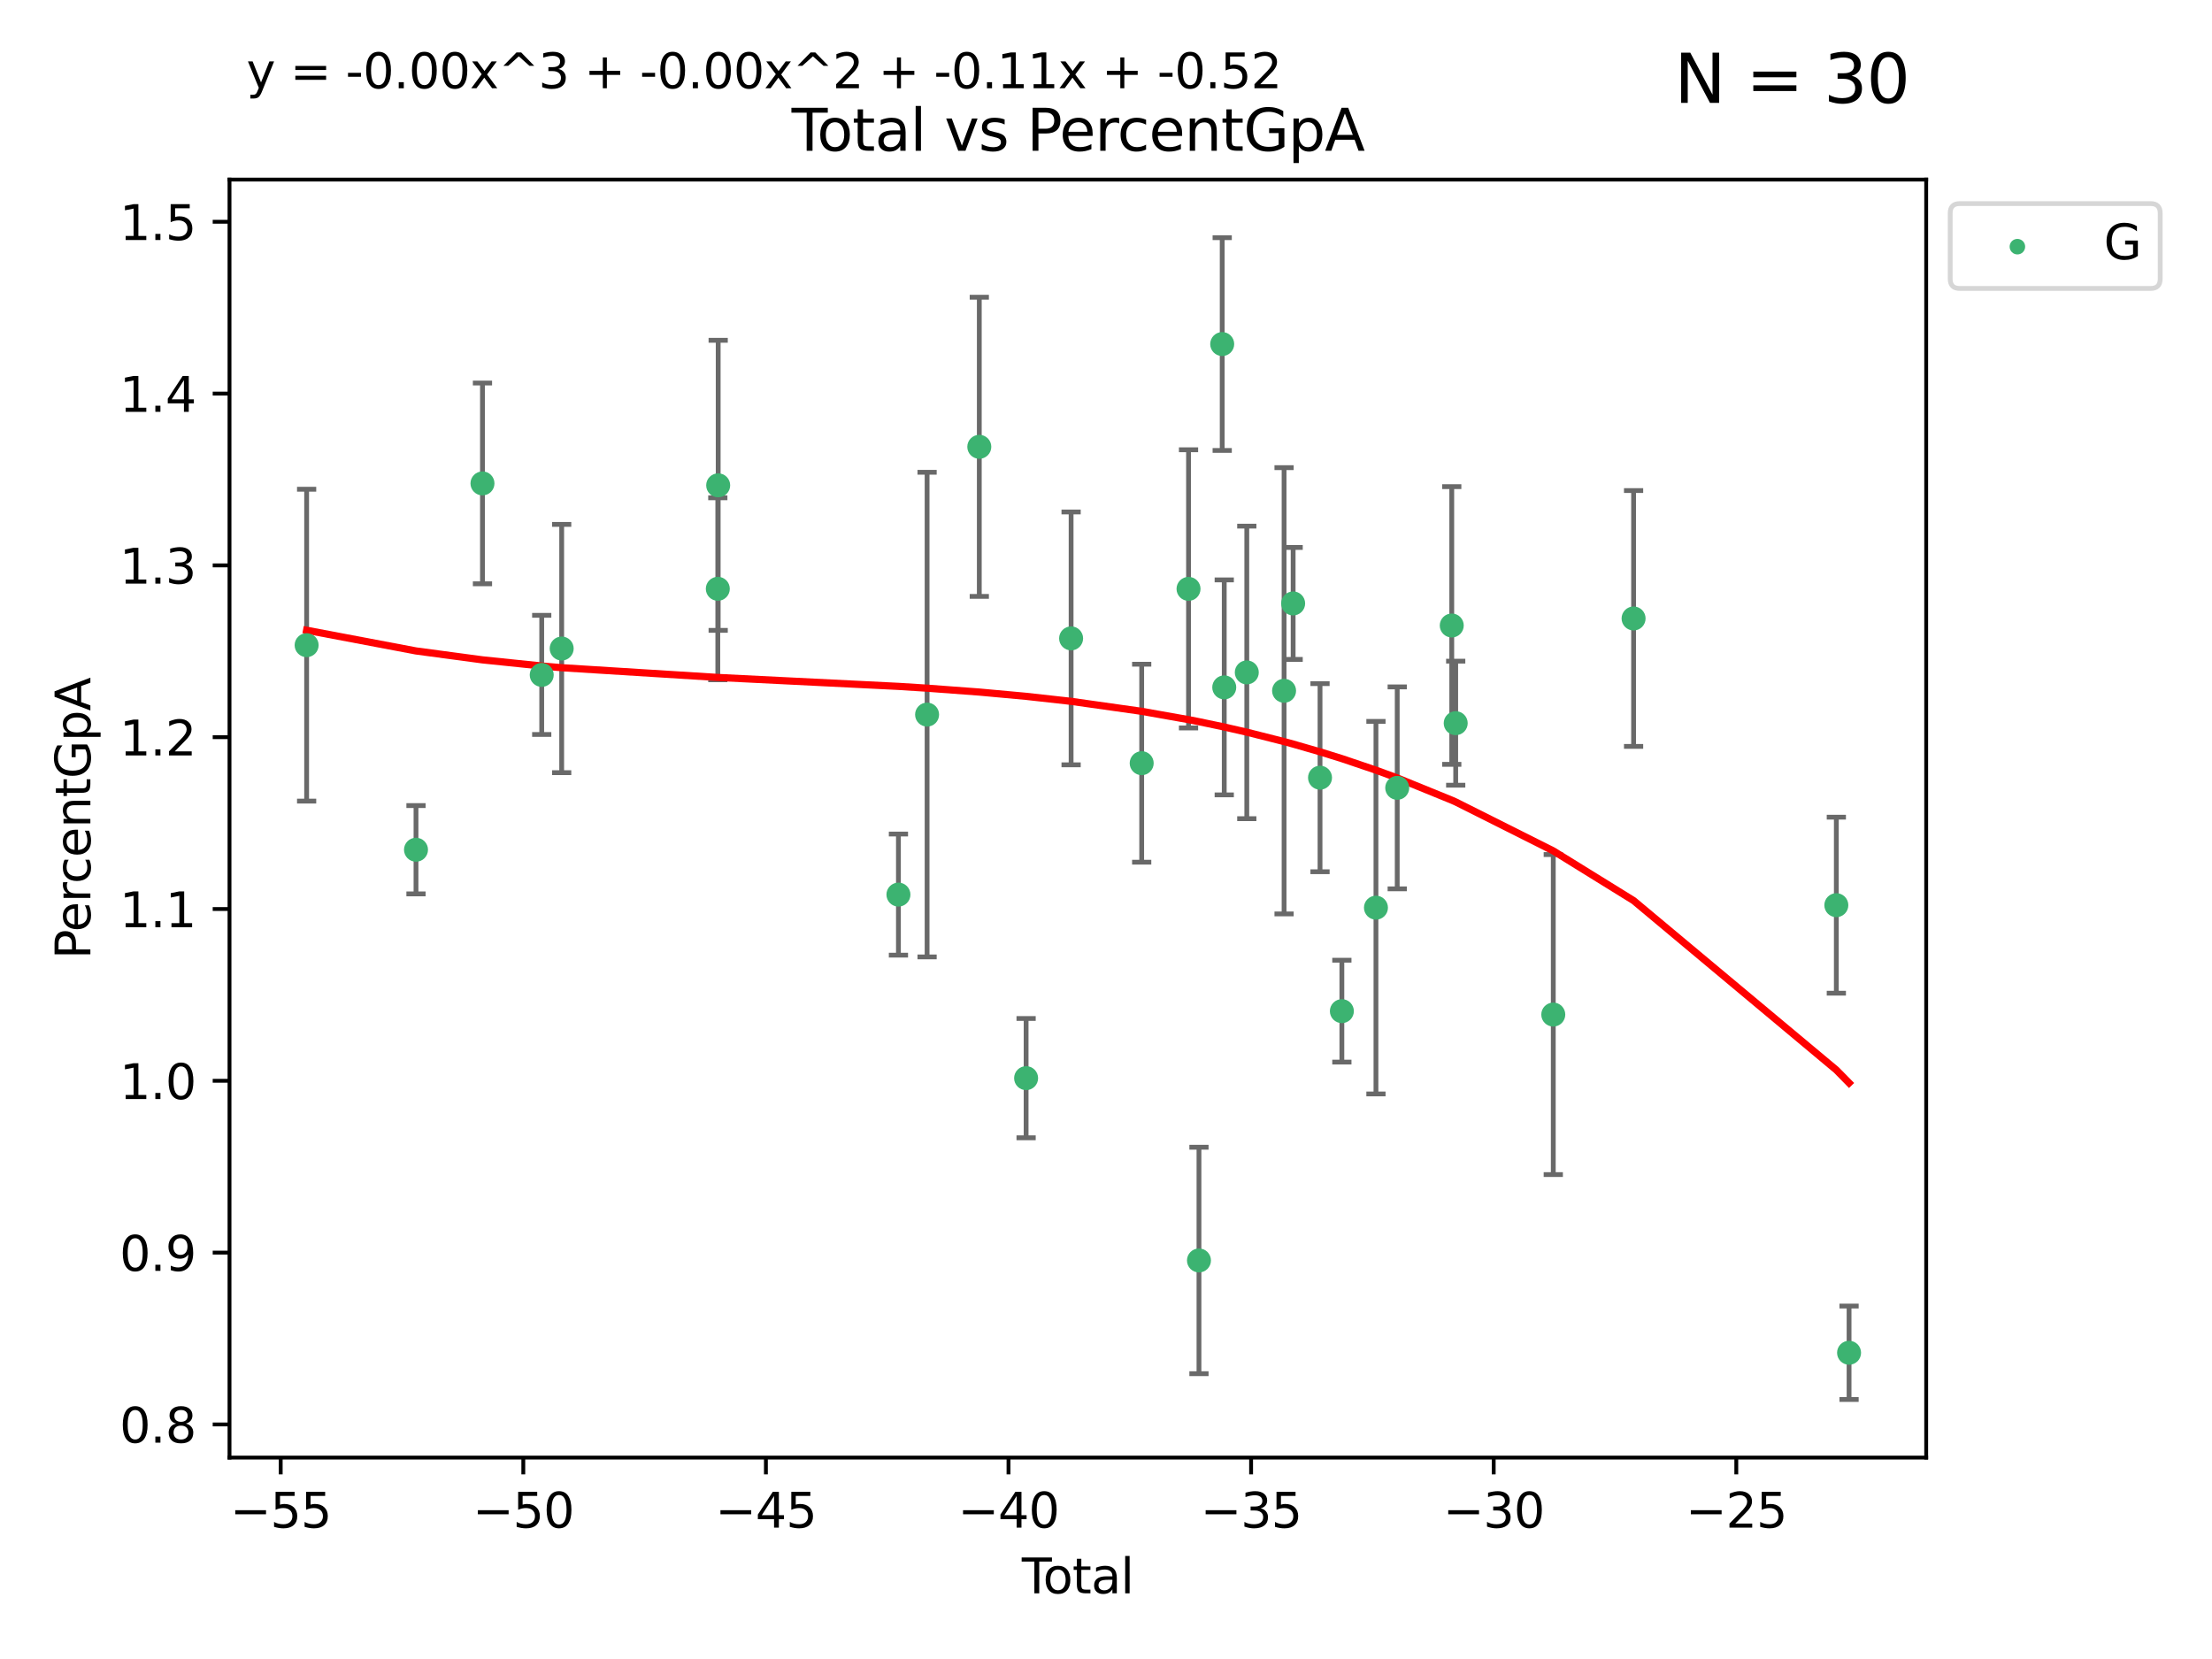 <?xml version="1.0" encoding="utf-8" standalone="no"?>
<!DOCTYPE svg PUBLIC "-//W3C//DTD SVG 1.1//EN"
  "http://www.w3.org/Graphics/SVG/1.1/DTD/svg11.dtd">
<svg xmlns:xlink="http://www.w3.org/1999/xlink" width="460.8pt" height="345.6pt" viewBox="0 0 460.8 345.6" xmlns="http://www.w3.org/2000/svg" version="1.1">
 <defs>
  <style type="text/css">*{stroke-linejoin: round; stroke-linecap: butt}</style>
 </defs>
 <g id="figure_1">
  <g id="patch_1">
   <path d="M 0 345.6 
L 460.8 345.6 
L 460.8 0 
L 0 0 
z
" style="fill: #ffffff"/>
  </g>
  <g id="axes_1">
   <g id="patch_2">
    <path d="M 47.81 303.64 
L 401.26 303.64 
L 401.26 37.411 
L 47.81 37.411 
z
" style="fill: #ffffff"/>
   </g>
   <g id="PathCollection_1">
    <defs>
     <path id="mc20510ddf5" d="M 0 1.118 
C 0.297 1.118 0.581 1 0.791 0.791 
C 1 0.581 1.118 0.297 1.118 0 
C 1.118 -0.297 1 -0.581 0.791 -0.791 
C 0.581 -1 0.297 -1.118 0 -1.118 
C -0.297 -1.118 -0.581 -1 -0.791 -0.791 
C -1 -0.581 -1.118 -0.297 -1.118 0 
C -1.118 0.297 -1 0.581 -0.791 0.791 
C -0.581 1 -0.297 1.118 0 1.118 
z
" style="stroke: #3cb371"/>
    </defs>
    <g clip-path="url(#p1f67f29603)">
     <use xlink:href="#mc20510ddf5" x="63.876" y="134.401" style="fill: #3cb371; stroke: #3cb371"/>
     <use xlink:href="#mc20510ddf5" x="86.66" y="177.015" style="fill: #3cb371; stroke: #3cb371"/>
     <use xlink:href="#mc20510ddf5" x="100.507" y="100.703" style="fill: #3cb371; stroke: #3cb371"/>
     <use xlink:href="#mc20510ddf5" x="112.851" y="140.595" style="fill: #3cb371; stroke: #3cb371"/>
     <use xlink:href="#mc20510ddf5" x="117.009" y="135.101" style="fill: #3cb371; stroke: #3cb371"/>
     <use xlink:href="#mc20510ddf5" x="149.533" y="122.657" style="fill: #3cb371; stroke: #3cb371"/>
     <use xlink:href="#mc20510ddf5" x="149.611" y="101.102" style="fill: #3cb371; stroke: #3cb371"/>
     <use xlink:href="#mc20510ddf5" x="187.16" y="186.361" style="fill: #3cb371; stroke: #3cb371"/>
     <use xlink:href="#mc20510ddf5" x="193.13" y="148.864" style="fill: #3cb371; stroke: #3cb371"/>
     <use xlink:href="#mc20510ddf5" x="204.006" y="93.079" style="fill: #3cb371; stroke: #3cb371"/>
     <use xlink:href="#mc20510ddf5" x="213.757" y="224.598" style="fill: #3cb371; stroke: #3cb371"/>
     <use xlink:href="#mc20510ddf5" x="223.131" y="132.988" style="fill: #3cb371; stroke: #3cb371"/>
     <use xlink:href="#mc20510ddf5" x="237.835" y="158.987" style="fill: #3cb371; stroke: #3cb371"/>
     <use xlink:href="#mc20510ddf5" x="247.593" y="122.672" style="fill: #3cb371; stroke: #3cb371"/>
     <use xlink:href="#mc20510ddf5" x="249.767" y="262.576" style="fill: #3cb371; stroke: #3cb371"/>
     <use xlink:href="#mc20510ddf5" x="254.607" y="71.673" style="fill: #3cb371; stroke: #3cb371"/>
     <use xlink:href="#mc20510ddf5" x="255.033" y="143.195" style="fill: #3cb371; stroke: #3cb371"/>
     <use xlink:href="#mc20510ddf5" x="259.73" y="140.076" style="fill: #3cb371; stroke: #3cb371"/>
     <use xlink:href="#mc20510ddf5" x="267.496" y="143.901" style="fill: #3cb371; stroke: #3cb371"/>
     <use xlink:href="#mc20510ddf5" x="269.385" y="125.706" style="fill: #3cb371; stroke: #3cb371"/>
     <use xlink:href="#mc20510ddf5" x="274.985" y="162.006" style="fill: #3cb371; stroke: #3cb371"/>
     <use xlink:href="#mc20510ddf5" x="279.536" y="210.64" style="fill: #3cb371; stroke: #3cb371"/>
     <use xlink:href="#mc20510ddf5" x="286.636" y="189.084" style="fill: #3cb371; stroke: #3cb371"/>
     <use xlink:href="#mc20510ddf5" x="291.067" y="164.125" style="fill: #3cb371; stroke: #3cb371"/>
     <use xlink:href="#mc20510ddf5" x="302.427" y="130.301" style="fill: #3cb371; stroke: #3cb371"/>
     <use xlink:href="#mc20510ddf5" x="303.25" y="150.654" style="fill: #3cb371; stroke: #3cb371"/>
     <use xlink:href="#mc20510ddf5" x="323.576" y="211.352" style="fill: #3cb371; stroke: #3cb371"/>
     <use xlink:href="#mc20510ddf5" x="340.306" y="128.839" style="fill: #3cb371; stroke: #3cb371"/>
     <use xlink:href="#mc20510ddf5" x="382.542" y="188.566" style="fill: #3cb371; stroke: #3cb371"/>
     <use xlink:href="#mc20510ddf5" x="385.194" y="281.805" style="fill: #3cb371; stroke: #3cb371"/>
    </g>
   </g>
   <g id="matplotlib.axis_1">
    <g id="xtick_1">
     <g id="line2d_1">
      <defs>
       <path id="ma6ac125a7c" d="M 0 0 
L 0 3.5 
" style="stroke: #000000; stroke-width: 0.8"/>
      </defs>
      <g>
       <use xlink:href="#ma6ac125a7c" x="58.475" y="303.64" style="stroke: #000000; stroke-width: 0.8"/>
      </g>
     </g>
     <g id="text_1">
      <!-- −55 -->
      <g transform="translate(47.923 318.238)scale(0.1 -0.1)">
       <defs>
        <path id="DejaVuSans-2212" d="M 678 2272 
L 4684 2272 
L 4684 1741 
L 678 1741 
L 678 2272 
z
" transform="scale(0.016)"/>
        <path id="DejaVuSans-35" d="M 691 4666 
L 3169 4666 
L 3169 4134 
L 1269 4134 
L 1269 2991 
Q 1406 3038 1543 3061 
Q 1681 3084 1819 3084 
Q 2600 3084 3056 2656 
Q 3513 2228 3513 1497 
Q 3513 744 3044 326 
Q 2575 -91 1722 -91 
Q 1428 -91 1123 -41 
Q 819 9 494 109 
L 494 744 
Q 775 591 1075 516 
Q 1375 441 1709 441 
Q 2250 441 2565 725 
Q 2881 1009 2881 1497 
Q 2881 1984 2565 2268 
Q 2250 2553 1709 2553 
Q 1456 2553 1204 2497 
Q 953 2441 691 2322 
L 691 4666 
z
" transform="scale(0.016)"/>
       </defs>
       <use xlink:href="#DejaVuSans-2212"/>
       <use xlink:href="#DejaVuSans-35" x="83.789"/>
       <use xlink:href="#DejaVuSans-35" x="147.412"/>
      </g>
     </g>
    </g>
    <g id="xtick_2">
     <g id="line2d_2">
      <g>
       <use xlink:href="#ma6ac125a7c" x="109.013" y="303.64" style="stroke: #000000; stroke-width: 0.8"/>
      </g>
     </g>
     <g id="text_2">
      <!-- −50 -->
      <g transform="translate(98.461 318.238)scale(0.1 -0.1)">
       <defs>
        <path id="DejaVuSans-30" d="M 2034 4250 
Q 1547 4250 1301 3770 
Q 1056 3291 1056 2328 
Q 1056 1369 1301 889 
Q 1547 409 2034 409 
Q 2525 409 2770 889 
Q 3016 1369 3016 2328 
Q 3016 3291 2770 3770 
Q 2525 4250 2034 4250 
z
M 2034 4750 
Q 2819 4750 3233 4129 
Q 3647 3509 3647 2328 
Q 3647 1150 3233 529 
Q 2819 -91 2034 -91 
Q 1250 -91 836 529 
Q 422 1150 422 2328 
Q 422 3509 836 4129 
Q 1250 4750 2034 4750 
z
" transform="scale(0.016)"/>
       </defs>
       <use xlink:href="#DejaVuSans-2212"/>
       <use xlink:href="#DejaVuSans-35" x="83.789"/>
       <use xlink:href="#DejaVuSans-30" x="147.412"/>
      </g>
     </g>
    </g>
    <g id="xtick_3">
     <g id="line2d_3">
      <g>
       <use xlink:href="#ma6ac125a7c" x="159.551" y="303.64" style="stroke: #000000; stroke-width: 0.8"/>
      </g>
     </g>
     <g id="text_3">
      <!-- −45 -->
      <g transform="translate(148.998 318.238)scale(0.1 -0.1)">
       <defs>
        <path id="DejaVuSans-34" d="M 2419 4116 
L 825 1625 
L 2419 1625 
L 2419 4116 
z
M 2253 4666 
L 3047 4666 
L 3047 1625 
L 3713 1625 
L 3713 1100 
L 3047 1100 
L 3047 0 
L 2419 0 
L 2419 1100 
L 313 1100 
L 313 1709 
L 2253 4666 
z
" transform="scale(0.016)"/>
       </defs>
       <use xlink:href="#DejaVuSans-2212"/>
       <use xlink:href="#DejaVuSans-34" x="83.789"/>
       <use xlink:href="#DejaVuSans-35" x="147.412"/>
      </g>
     </g>
    </g>
    <g id="xtick_4">
     <g id="line2d_4">
      <g>
       <use xlink:href="#ma6ac125a7c" x="210.088" y="303.64" style="stroke: #000000; stroke-width: 0.8"/>
      </g>
     </g>
     <g id="text_4">
      <!-- −40 -->
      <g transform="translate(199.536 318.238)scale(0.1 -0.1)">
       <use xlink:href="#DejaVuSans-2212"/>
       <use xlink:href="#DejaVuSans-34" x="83.789"/>
       <use xlink:href="#DejaVuSans-30" x="147.412"/>
      </g>
     </g>
    </g>
    <g id="xtick_5">
     <g id="line2d_5">
      <g>
       <use xlink:href="#ma6ac125a7c" x="260.626" y="303.64" style="stroke: #000000; stroke-width: 0.8"/>
      </g>
     </g>
     <g id="text_5">
      <!-- −35 -->
      <g transform="translate(250.074 318.238)scale(0.1 -0.1)">
       <defs>
        <path id="DejaVuSans-33" d="M 2597 2516 
Q 3050 2419 3304 2112 
Q 3559 1806 3559 1356 
Q 3559 666 3084 287 
Q 2609 -91 1734 -91 
Q 1441 -91 1130 -33 
Q 819 25 488 141 
L 488 750 
Q 750 597 1062 519 
Q 1375 441 1716 441 
Q 2309 441 2620 675 
Q 2931 909 2931 1356 
Q 2931 1769 2642 2001 
Q 2353 2234 1838 2234 
L 1294 2234 
L 1294 2753 
L 1863 2753 
Q 2328 2753 2575 2939 
Q 2822 3125 2822 3475 
Q 2822 3834 2567 4026 
Q 2313 4219 1838 4219 
Q 1578 4219 1281 4162 
Q 984 4106 628 3988 
L 628 4550 
Q 988 4650 1302 4700 
Q 1616 4750 1894 4750 
Q 2613 4750 3031 4423 
Q 3450 4097 3450 3541 
Q 3450 3153 3228 2886 
Q 3006 2619 2597 2516 
z
" transform="scale(0.016)"/>
       </defs>
       <use xlink:href="#DejaVuSans-2212"/>
       <use xlink:href="#DejaVuSans-33" x="83.789"/>
       <use xlink:href="#DejaVuSans-35" x="147.412"/>
      </g>
     </g>
    </g>
    <g id="xtick_6">
     <g id="line2d_6">
      <g>
       <use xlink:href="#ma6ac125a7c" x="311.164" y="303.64" style="stroke: #000000; stroke-width: 0.8"/>
      </g>
     </g>
     <g id="text_6">
      <!-- −30 -->
      <g transform="translate(300.611 318.238)scale(0.1 -0.1)">
       <use xlink:href="#DejaVuSans-2212"/>
       <use xlink:href="#DejaVuSans-33" x="83.789"/>
       <use xlink:href="#DejaVuSans-30" x="147.412"/>
      </g>
     </g>
    </g>
    <g id="xtick_7">
     <g id="line2d_7">
      <g>
       <use xlink:href="#ma6ac125a7c" x="361.701" y="303.64" style="stroke: #000000; stroke-width: 0.8"/>
      </g>
     </g>
     <g id="text_7">
      <!-- −25 -->
      <g transform="translate(351.149 318.238)scale(0.1 -0.1)">
       <defs>
        <path id="DejaVuSans-32" d="M 1228 531 
L 3431 531 
L 3431 0 
L 469 0 
L 469 531 
Q 828 903 1448 1529 
Q 2069 2156 2228 2338 
Q 2531 2678 2651 2914 
Q 2772 3150 2772 3378 
Q 2772 3750 2511 3984 
Q 2250 4219 1831 4219 
Q 1534 4219 1204 4116 
Q 875 4013 500 3803 
L 500 4441 
Q 881 4594 1212 4672 
Q 1544 4750 1819 4750 
Q 2544 4750 2975 4387 
Q 3406 4025 3406 3419 
Q 3406 3131 3298 2873 
Q 3191 2616 2906 2266 
Q 2828 2175 2409 1742 
Q 1991 1309 1228 531 
z
" transform="scale(0.016)"/>
       </defs>
       <use xlink:href="#DejaVuSans-2212"/>
       <use xlink:href="#DejaVuSans-32" x="83.789"/>
       <use xlink:href="#DejaVuSans-35" x="147.412"/>
      </g>
     </g>
    </g>
    <g id="text_8">
     <!-- Total -->
     <g transform="translate(212.858 331.917)scale(0.1 -0.1)">
      <defs>
       <path id="DejaVuSans-54" d="M -19 4666 
L 3928 4666 
L 3928 4134 
L 2272 4134 
L 2272 0 
L 1638 0 
L 1638 4134 
L -19 4134 
L -19 4666 
z
" transform="scale(0.016)"/>
       <path id="DejaVuSans-6f" d="M 1959 3097 
Q 1497 3097 1228 2736 
Q 959 2375 959 1747 
Q 959 1119 1226 758 
Q 1494 397 1959 397 
Q 2419 397 2687 759 
Q 2956 1122 2956 1747 
Q 2956 2369 2687 2733 
Q 2419 3097 1959 3097 
z
M 1959 3584 
Q 2709 3584 3137 3096 
Q 3566 2609 3566 1747 
Q 3566 888 3137 398 
Q 2709 -91 1959 -91 
Q 1206 -91 779 398 
Q 353 888 353 1747 
Q 353 2609 779 3096 
Q 1206 3584 1959 3584 
z
" transform="scale(0.016)"/>
       <path id="DejaVuSans-74" d="M 1172 4494 
L 1172 3500 
L 2356 3500 
L 2356 3053 
L 1172 3053 
L 1172 1153 
Q 1172 725 1289 603 
Q 1406 481 1766 481 
L 2356 481 
L 2356 0 
L 1766 0 
Q 1100 0 847 248 
Q 594 497 594 1153 
L 594 3053 
L 172 3053 
L 172 3500 
L 594 3500 
L 594 4494 
L 1172 4494 
z
" transform="scale(0.016)"/>
       <path id="DejaVuSans-61" d="M 2194 1759 
Q 1497 1759 1228 1600 
Q 959 1441 959 1056 
Q 959 750 1161 570 
Q 1363 391 1709 391 
Q 2188 391 2477 730 
Q 2766 1069 2766 1631 
L 2766 1759 
L 2194 1759 
z
M 3341 1997 
L 3341 0 
L 2766 0 
L 2766 531 
Q 2569 213 2275 61 
Q 1981 -91 1556 -91 
Q 1019 -91 701 211 
Q 384 513 384 1019 
Q 384 1609 779 1909 
Q 1175 2209 1959 2209 
L 2766 2209 
L 2766 2266 
Q 2766 2663 2505 2880 
Q 2244 3097 1772 3097 
Q 1472 3097 1187 3025 
Q 903 2953 641 2809 
L 641 3341 
Q 956 3463 1253 3523 
Q 1550 3584 1831 3584 
Q 2591 3584 2966 3190 
Q 3341 2797 3341 1997 
z
" transform="scale(0.016)"/>
       <path id="DejaVuSans-6c" d="M 603 4863 
L 1178 4863 
L 1178 0 
L 603 0 
L 603 4863 
z
" transform="scale(0.016)"/>
      </defs>
      <use xlink:href="#DejaVuSans-54"/>
      <use xlink:href="#DejaVuSans-6f" x="44.084"/>
      <use xlink:href="#DejaVuSans-74" x="105.266"/>
      <use xlink:href="#DejaVuSans-61" x="144.475"/>
      <use xlink:href="#DejaVuSans-6c" x="205.754"/>
     </g>
    </g>
   </g>
   <g id="matplotlib.axis_2">
    <g id="ytick_1">
     <g id="line2d_8">
      <defs>
       <path id="m615bfd2a82" d="M 0 0 
L -3.5 0 
" style="stroke: #000000; stroke-width: 0.8"/>
      </defs>
      <g>
       <use xlink:href="#m615bfd2a82" x="47.81" y="296.733" style="stroke: #000000; stroke-width: 0.8"/>
      </g>
     </g>
     <g id="text_9">
      <!-- 0.8 -->
      <g transform="translate(24.907 300.532)scale(0.1 -0.1)">
       <defs>
        <path id="DejaVuSans-2e" d="M 684 794 
L 1344 794 
L 1344 0 
L 684 0 
L 684 794 
z
" transform="scale(0.016)"/>
        <path id="DejaVuSans-38" d="M 2034 2216 
Q 1584 2216 1326 1975 
Q 1069 1734 1069 1313 
Q 1069 891 1326 650 
Q 1584 409 2034 409 
Q 2484 409 2743 651 
Q 3003 894 3003 1313 
Q 3003 1734 2745 1975 
Q 2488 2216 2034 2216 
z
M 1403 2484 
Q 997 2584 770 2862 
Q 544 3141 544 3541 
Q 544 4100 942 4425 
Q 1341 4750 2034 4750 
Q 2731 4750 3128 4425 
Q 3525 4100 3525 3541 
Q 3525 3141 3298 2862 
Q 3072 2584 2669 2484 
Q 3125 2378 3379 2068 
Q 3634 1759 3634 1313 
Q 3634 634 3220 271 
Q 2806 -91 2034 -91 
Q 1263 -91 848 271 
Q 434 634 434 1313 
Q 434 1759 690 2068 
Q 947 2378 1403 2484 
z
M 1172 3481 
Q 1172 3119 1398 2916 
Q 1625 2713 2034 2713 
Q 2441 2713 2670 2916 
Q 2900 3119 2900 3481 
Q 2900 3844 2670 4047 
Q 2441 4250 2034 4250 
Q 1625 4250 1398 4047 
Q 1172 3844 1172 3481 
z
" transform="scale(0.016)"/>
       </defs>
       <use xlink:href="#DejaVuSans-30"/>
       <use xlink:href="#DejaVuSans-2e" x="63.623"/>
       <use xlink:href="#DejaVuSans-38" x="95.41"/>
      </g>
     </g>
    </g>
    <g id="ytick_2">
     <g id="line2d_9">
      <g>
       <use xlink:href="#m615bfd2a82" x="47.81" y="260.943" style="stroke: #000000; stroke-width: 0.8"/>
      </g>
     </g>
     <g id="text_10">
      <!-- 0.9 -->
      <g transform="translate(24.907 264.742)scale(0.1 -0.1)">
       <defs>
        <path id="DejaVuSans-39" d="M 703 97 
L 703 672 
Q 941 559 1184 500 
Q 1428 441 1663 441 
Q 2288 441 2617 861 
Q 2947 1281 2994 2138 
Q 2813 1869 2534 1725 
Q 2256 1581 1919 1581 
Q 1219 1581 811 2004 
Q 403 2428 403 3163 
Q 403 3881 828 4315 
Q 1253 4750 1959 4750 
Q 2769 4750 3195 4129 
Q 3622 3509 3622 2328 
Q 3622 1225 3098 567 
Q 2575 -91 1691 -91 
Q 1453 -91 1209 -44 
Q 966 3 703 97 
z
M 1959 2075 
Q 2384 2075 2632 2365 
Q 2881 2656 2881 3163 
Q 2881 3666 2632 3958 
Q 2384 4250 1959 4250 
Q 1534 4250 1286 3958 
Q 1038 3666 1038 3163 
Q 1038 2656 1286 2365 
Q 1534 2075 1959 2075 
z
" transform="scale(0.016)"/>
       </defs>
       <use xlink:href="#DejaVuSans-30"/>
       <use xlink:href="#DejaVuSans-2e" x="63.623"/>
       <use xlink:href="#DejaVuSans-39" x="95.41"/>
      </g>
     </g>
    </g>
    <g id="ytick_3">
     <g id="line2d_10">
      <g>
       <use xlink:href="#m615bfd2a82" x="47.81" y="225.152" style="stroke: #000000; stroke-width: 0.8"/>
      </g>
     </g>
     <g id="text_11">
      <!-- 1.0 -->
      <g transform="translate(24.907 228.951)scale(0.1 -0.1)">
       <defs>
        <path id="DejaVuSans-31" d="M 794 531 
L 1825 531 
L 1825 4091 
L 703 3866 
L 703 4441 
L 1819 4666 
L 2450 4666 
L 2450 531 
L 3481 531 
L 3481 0 
L 794 0 
L 794 531 
z
" transform="scale(0.016)"/>
       </defs>
       <use xlink:href="#DejaVuSans-31"/>
       <use xlink:href="#DejaVuSans-2e" x="63.623"/>
       <use xlink:href="#DejaVuSans-30" x="95.41"/>
      </g>
     </g>
    </g>
    <g id="ytick_4">
     <g id="line2d_11">
      <g>
       <use xlink:href="#m615bfd2a82" x="47.81" y="189.361" style="stroke: #000000; stroke-width: 0.8"/>
      </g>
     </g>
     <g id="text_12">
      <!-- 1.1 -->
      <g transform="translate(24.907 193.16)scale(0.1 -0.1)">
       <use xlink:href="#DejaVuSans-31"/>
       <use xlink:href="#DejaVuSans-2e" x="63.623"/>
       <use xlink:href="#DejaVuSans-31" x="95.41"/>
      </g>
     </g>
    </g>
    <g id="ytick_5">
     <g id="line2d_12">
      <g>
       <use xlink:href="#m615bfd2a82" x="47.81" y="153.571" style="stroke: #000000; stroke-width: 0.8"/>
      </g>
     </g>
     <g id="text_13">
      <!-- 1.2 -->
      <g transform="translate(24.907 157.37)scale(0.1 -0.1)">
       <use xlink:href="#DejaVuSans-31"/>
       <use xlink:href="#DejaVuSans-2e" x="63.623"/>
       <use xlink:href="#DejaVuSans-32" x="95.41"/>
      </g>
     </g>
    </g>
    <g id="ytick_6">
     <g id="line2d_13">
      <g>
       <use xlink:href="#m615bfd2a82" x="47.81" y="117.78" style="stroke: #000000; stroke-width: 0.8"/>
      </g>
     </g>
     <g id="text_14">
      <!-- 1.3 -->
      <g transform="translate(24.907 121.579)scale(0.1 -0.1)">
       <use xlink:href="#DejaVuSans-31"/>
       <use xlink:href="#DejaVuSans-2e" x="63.623"/>
       <use xlink:href="#DejaVuSans-33" x="95.41"/>
      </g>
     </g>
    </g>
    <g id="ytick_7">
     <g id="line2d_14">
      <g>
       <use xlink:href="#m615bfd2a82" x="47.81" y="81.989" style="stroke: #000000; stroke-width: 0.8"/>
      </g>
     </g>
     <g id="text_15">
      <!-- 1.4 -->
      <g transform="translate(24.907 85.789)scale(0.1 -0.1)">
       <use xlink:href="#DejaVuSans-31"/>
       <use xlink:href="#DejaVuSans-2e" x="63.623"/>
       <use xlink:href="#DejaVuSans-34" x="95.41"/>
      </g>
     </g>
    </g>
    <g id="ytick_8">
     <g id="line2d_15">
      <g>
       <use xlink:href="#m615bfd2a82" x="47.81" y="46.199" style="stroke: #000000; stroke-width: 0.8"/>
      </g>
     </g>
     <g id="text_16">
      <!-- 1.5 -->
      <g transform="translate(24.907 49.998)scale(0.1 -0.1)">
       <use xlink:href="#DejaVuSans-31"/>
       <use xlink:href="#DejaVuSans-2e" x="63.623"/>
       <use xlink:href="#DejaVuSans-35" x="95.41"/>
      </g>
     </g>
    </g>
    <g id="text_17">
     <!-- PercentGpA -->
     <g transform="translate(18.827 199.802)rotate(-90)scale(0.1 -0.1)">
      <defs>
       <path id="DejaVuSans-50" d="M 1259 4147 
L 1259 2394 
L 2053 2394 
Q 2494 2394 2734 2622 
Q 2975 2850 2975 3272 
Q 2975 3691 2734 3919 
Q 2494 4147 2053 4147 
L 1259 4147 
z
M 628 4666 
L 2053 4666 
Q 2838 4666 3239 4311 
Q 3641 3956 3641 3272 
Q 3641 2581 3239 2228 
Q 2838 1875 2053 1875 
L 1259 1875 
L 1259 0 
L 628 0 
L 628 4666 
z
" transform="scale(0.016)"/>
       <path id="DejaVuSans-65" d="M 3597 1894 
L 3597 1613 
L 953 1613 
Q 991 1019 1311 708 
Q 1631 397 2203 397 
Q 2534 397 2845 478 
Q 3156 559 3463 722 
L 3463 178 
Q 3153 47 2828 -22 
Q 2503 -91 2169 -91 
Q 1331 -91 842 396 
Q 353 884 353 1716 
Q 353 2575 817 3079 
Q 1281 3584 2069 3584 
Q 2775 3584 3186 3129 
Q 3597 2675 3597 1894 
z
M 3022 2063 
Q 3016 2534 2758 2815 
Q 2500 3097 2075 3097 
Q 1594 3097 1305 2825 
Q 1016 2553 972 2059 
L 3022 2063 
z
" transform="scale(0.016)"/>
       <path id="DejaVuSans-72" d="M 2631 2963 
Q 2534 3019 2420 3045 
Q 2306 3072 2169 3072 
Q 1681 3072 1420 2755 
Q 1159 2438 1159 1844 
L 1159 0 
L 581 0 
L 581 3500 
L 1159 3500 
L 1159 2956 
Q 1341 3275 1631 3429 
Q 1922 3584 2338 3584 
Q 2397 3584 2469 3576 
Q 2541 3569 2628 3553 
L 2631 2963 
z
" transform="scale(0.016)"/>
       <path id="DejaVuSans-63" d="M 3122 3366 
L 3122 2828 
Q 2878 2963 2633 3030 
Q 2388 3097 2138 3097 
Q 1578 3097 1268 2742 
Q 959 2388 959 1747 
Q 959 1106 1268 751 
Q 1578 397 2138 397 
Q 2388 397 2633 464 
Q 2878 531 3122 666 
L 3122 134 
Q 2881 22 2623 -34 
Q 2366 -91 2075 -91 
Q 1284 -91 818 406 
Q 353 903 353 1747 
Q 353 2603 823 3093 
Q 1294 3584 2113 3584 
Q 2378 3584 2631 3529 
Q 2884 3475 3122 3366 
z
" transform="scale(0.016)"/>
       <path id="DejaVuSans-6e" d="M 3513 2113 
L 3513 0 
L 2938 0 
L 2938 2094 
Q 2938 2591 2744 2837 
Q 2550 3084 2163 3084 
Q 1697 3084 1428 2787 
Q 1159 2491 1159 1978 
L 1159 0 
L 581 0 
L 581 3500 
L 1159 3500 
L 1159 2956 
Q 1366 3272 1645 3428 
Q 1925 3584 2291 3584 
Q 2894 3584 3203 3211 
Q 3513 2838 3513 2113 
z
" transform="scale(0.016)"/>
       <path id="DejaVuSans-47" d="M 3809 666 
L 3809 1919 
L 2778 1919 
L 2778 2438 
L 4434 2438 
L 4434 434 
Q 4069 175 3628 42 
Q 3188 -91 2688 -91 
Q 1594 -91 976 548 
Q 359 1188 359 2328 
Q 359 3472 976 4111 
Q 1594 4750 2688 4750 
Q 3144 4750 3555 4637 
Q 3966 4525 4313 4306 
L 4313 3634 
Q 3963 3931 3569 4081 
Q 3175 4231 2741 4231 
Q 1884 4231 1454 3753 
Q 1025 3275 1025 2328 
Q 1025 1384 1454 906 
Q 1884 428 2741 428 
Q 3075 428 3337 486 
Q 3600 544 3809 666 
z
" transform="scale(0.016)"/>
       <path id="DejaVuSans-70" d="M 1159 525 
L 1159 -1331 
L 581 -1331 
L 581 3500 
L 1159 3500 
L 1159 2969 
Q 1341 3281 1617 3432 
Q 1894 3584 2278 3584 
Q 2916 3584 3314 3078 
Q 3713 2572 3713 1747 
Q 3713 922 3314 415 
Q 2916 -91 2278 -91 
Q 1894 -91 1617 61 
Q 1341 213 1159 525 
z
M 3116 1747 
Q 3116 2381 2855 2742 
Q 2594 3103 2138 3103 
Q 1681 3103 1420 2742 
Q 1159 2381 1159 1747 
Q 1159 1113 1420 752 
Q 1681 391 2138 391 
Q 2594 391 2855 752 
Q 3116 1113 3116 1747 
z
" transform="scale(0.016)"/>
       <path id="DejaVuSans-41" d="M 2188 4044 
L 1331 1722 
L 3047 1722 
L 2188 4044 
z
M 1831 4666 
L 2547 4666 
L 4325 0 
L 3669 0 
L 3244 1197 
L 1141 1197 
L 716 0 
L 50 0 
L 1831 4666 
z
" transform="scale(0.016)"/>
      </defs>
      <use xlink:href="#DejaVuSans-50"/>
      <use xlink:href="#DejaVuSans-65" x="56.678"/>
      <use xlink:href="#DejaVuSans-72" x="118.201"/>
      <use xlink:href="#DejaVuSans-63" x="157.064"/>
      <use xlink:href="#DejaVuSans-65" x="212.045"/>
      <use xlink:href="#DejaVuSans-6e" x="273.568"/>
      <use xlink:href="#DejaVuSans-74" x="336.947"/>
      <use xlink:href="#DejaVuSans-47" x="376.156"/>
      <use xlink:href="#DejaVuSans-70" x="453.646"/>
      <use xlink:href="#DejaVuSans-41" x="517.123"/>
     </g>
    </g>
   </g>
   <g id="LineCollection_1">
    <path d="M 63.876 166.884 
L 63.876 101.917 
" clip-path="url(#p1f67f29603)" style="fill: none; stroke: #696969"/>
    <path d="M 86.66 186.213 
L 86.66 167.817 
" clip-path="url(#p1f67f29603)" style="fill: none; stroke: #696969"/>
    <path d="M 100.507 121.614 
L 100.507 79.792 
" clip-path="url(#p1f67f29603)" style="fill: none; stroke: #696969"/>
    <path d="M 112.851 153.007 
L 112.851 128.182 
" clip-path="url(#p1f67f29603)" style="fill: none; stroke: #696969"/>
    <path d="M 117.009 160.96 
L 117.009 109.241 
" clip-path="url(#p1f67f29603)" style="fill: none; stroke: #696969"/>
    <path d="M 149.533 141.617 
L 149.533 103.697 
" clip-path="url(#p1f67f29603)" style="fill: none; stroke: #696969"/>
    <path d="M 149.611 131.313 
L 149.611 70.891 
" clip-path="url(#p1f67f29603)" style="fill: none; stroke: #696969"/>
    <path d="M 187.16 198.974 
L 187.16 173.747 
" clip-path="url(#p1f67f29603)" style="fill: none; stroke: #696969"/>
    <path d="M 193.13 199.346 
L 193.13 98.381 
" clip-path="url(#p1f67f29603)" style="fill: none; stroke: #696969"/>
    <path d="M 204.006 124.238 
L 204.006 61.921 
" clip-path="url(#p1f67f29603)" style="fill: none; stroke: #696969"/>
    <path d="M 213.757 237.022 
L 213.757 212.174 
" clip-path="url(#p1f67f29603)" style="fill: none; stroke: #696969"/>
    <path d="M 223.131 159.326 
L 223.131 106.65 
" clip-path="url(#p1f67f29603)" style="fill: none; stroke: #696969"/>
    <path d="M 237.835 179.608 
L 237.835 138.366 
" clip-path="url(#p1f67f29603)" style="fill: none; stroke: #696969"/>
    <path d="M 247.593 151.645 
L 247.593 93.698 
" clip-path="url(#p1f67f29603)" style="fill: none; stroke: #696969"/>
    <path d="M 249.767 286.161 
L 249.767 238.991 
" clip-path="url(#p1f67f29603)" style="fill: none; stroke: #696969"/>
    <path d="M 254.607 93.833 
L 254.607 49.513 
" clip-path="url(#p1f67f29603)" style="fill: none; stroke: #696969"/>
    <path d="M 255.033 165.589 
L 255.033 120.802 
" clip-path="url(#p1f67f29603)" style="fill: none; stroke: #696969"/>
    <path d="M 259.73 170.547 
L 259.73 109.604 
" clip-path="url(#p1f67f29603)" style="fill: none; stroke: #696969"/>
    <path d="M 267.496 190.382 
L 267.496 97.421 
" clip-path="url(#p1f67f29603)" style="fill: none; stroke: #696969"/>
    <path d="M 269.385 137.366 
L 269.385 114.046 
" clip-path="url(#p1f67f29603)" style="fill: none; stroke: #696969"/>
    <path d="M 274.985 181.599 
L 274.985 142.413 
" clip-path="url(#p1f67f29603)" style="fill: none; stroke: #696969"/>
    <path d="M 279.536 221.25 
L 279.536 200.031 
" clip-path="url(#p1f67f29603)" style="fill: none; stroke: #696969"/>
    <path d="M 286.636 227.887 
L 286.636 150.28 
" clip-path="url(#p1f67f29603)" style="fill: none; stroke: #696969"/>
    <path d="M 291.067 185.158 
L 291.067 143.092 
" clip-path="url(#p1f67f29603)" style="fill: none; stroke: #696969"/>
    <path d="M 302.427 159.227 
L 302.427 101.375 
" clip-path="url(#p1f67f29603)" style="fill: none; stroke: #696969"/>
    <path d="M 303.25 163.575 
L 303.25 137.732 
" clip-path="url(#p1f67f29603)" style="fill: none; stroke: #696969"/>
    <path d="M 323.576 244.687 
L 323.576 178.017 
" clip-path="url(#p1f67f29603)" style="fill: none; stroke: #696969"/>
    <path d="M 340.306 155.485 
L 340.306 102.193 
" clip-path="url(#p1f67f29603)" style="fill: none; stroke: #696969"/>
    <path d="M 382.542 206.897 
L 382.542 170.235 
" clip-path="url(#p1f67f29603)" style="fill: none; stroke: #696969"/>
    <path d="M 385.194 291.539 
L 385.194 272.071 
" clip-path="url(#p1f67f29603)" style="fill: none; stroke: #696969"/>
   </g>
   <g id="line2d_16">
    <defs>
     <path id="md61f30a871" d="M 2 0 
L -2 -0 
" style="stroke: #696969"/>
    </defs>
    <g clip-path="url(#p1f67f29603)">
     <use xlink:href="#md61f30a871" x="63.876" y="166.884" style="fill: #696969; stroke: #696969"/>
     <use xlink:href="#md61f30a871" x="86.66" y="186.213" style="fill: #696969; stroke: #696969"/>
     <use xlink:href="#md61f30a871" x="100.507" y="121.614" style="fill: #696969; stroke: #696969"/>
     <use xlink:href="#md61f30a871" x="112.851" y="153.007" style="fill: #696969; stroke: #696969"/>
     <use xlink:href="#md61f30a871" x="117.009" y="160.96" style="fill: #696969; stroke: #696969"/>
     <use xlink:href="#md61f30a871" x="149.533" y="141.617" style="fill: #696969; stroke: #696969"/>
     <use xlink:href="#md61f30a871" x="149.611" y="131.313" style="fill: #696969; stroke: #696969"/>
     <use xlink:href="#md61f30a871" x="187.16" y="198.974" style="fill: #696969; stroke: #696969"/>
     <use xlink:href="#md61f30a871" x="193.13" y="199.346" style="fill: #696969; stroke: #696969"/>
     <use xlink:href="#md61f30a871" x="204.006" y="124.238" style="fill: #696969; stroke: #696969"/>
     <use xlink:href="#md61f30a871" x="213.757" y="237.022" style="fill: #696969; stroke: #696969"/>
     <use xlink:href="#md61f30a871" x="223.131" y="159.326" style="fill: #696969; stroke: #696969"/>
     <use xlink:href="#md61f30a871" x="237.835" y="179.608" style="fill: #696969; stroke: #696969"/>
     <use xlink:href="#md61f30a871" x="247.593" y="151.645" style="fill: #696969; stroke: #696969"/>
     <use xlink:href="#md61f30a871" x="249.767" y="286.161" style="fill: #696969; stroke: #696969"/>
     <use xlink:href="#md61f30a871" x="254.607" y="93.833" style="fill: #696969; stroke: #696969"/>
     <use xlink:href="#md61f30a871" x="255.033" y="165.589" style="fill: #696969; stroke: #696969"/>
     <use xlink:href="#md61f30a871" x="259.73" y="170.547" style="fill: #696969; stroke: #696969"/>
     <use xlink:href="#md61f30a871" x="267.496" y="190.382" style="fill: #696969; stroke: #696969"/>
     <use xlink:href="#md61f30a871" x="269.385" y="137.366" style="fill: #696969; stroke: #696969"/>
     <use xlink:href="#md61f30a871" x="274.985" y="181.599" style="fill: #696969; stroke: #696969"/>
     <use xlink:href="#md61f30a871" x="279.536" y="221.25" style="fill: #696969; stroke: #696969"/>
     <use xlink:href="#md61f30a871" x="286.636" y="227.887" style="fill: #696969; stroke: #696969"/>
     <use xlink:href="#md61f30a871" x="291.067" y="185.158" style="fill: #696969; stroke: #696969"/>
     <use xlink:href="#md61f30a871" x="302.427" y="159.227" style="fill: #696969; stroke: #696969"/>
     <use xlink:href="#md61f30a871" x="303.25" y="163.575" style="fill: #696969; stroke: #696969"/>
     <use xlink:href="#md61f30a871" x="323.576" y="244.687" style="fill: #696969; stroke: #696969"/>
     <use xlink:href="#md61f30a871" x="340.306" y="155.485" style="fill: #696969; stroke: #696969"/>
     <use xlink:href="#md61f30a871" x="382.542" y="206.897" style="fill: #696969; stroke: #696969"/>
     <use xlink:href="#md61f30a871" x="385.194" y="291.539" style="fill: #696969; stroke: #696969"/>
    </g>
   </g>
   <g id="line2d_17">
    <g clip-path="url(#p1f67f29603)">
     <use xlink:href="#md61f30a871" x="63.876" y="101.917" style="fill: #696969; stroke: #696969"/>
     <use xlink:href="#md61f30a871" x="86.66" y="167.817" style="fill: #696969; stroke: #696969"/>
     <use xlink:href="#md61f30a871" x="100.507" y="79.792" style="fill: #696969; stroke: #696969"/>
     <use xlink:href="#md61f30a871" x="112.851" y="128.182" style="fill: #696969; stroke: #696969"/>
     <use xlink:href="#md61f30a871" x="117.009" y="109.241" style="fill: #696969; stroke: #696969"/>
     <use xlink:href="#md61f30a871" x="149.533" y="103.697" style="fill: #696969; stroke: #696969"/>
     <use xlink:href="#md61f30a871" x="149.611" y="70.891" style="fill: #696969; stroke: #696969"/>
     <use xlink:href="#md61f30a871" x="187.16" y="173.747" style="fill: #696969; stroke: #696969"/>
     <use xlink:href="#md61f30a871" x="193.13" y="98.381" style="fill: #696969; stroke: #696969"/>
     <use xlink:href="#md61f30a871" x="204.006" y="61.921" style="fill: #696969; stroke: #696969"/>
     <use xlink:href="#md61f30a871" x="213.757" y="212.174" style="fill: #696969; stroke: #696969"/>
     <use xlink:href="#md61f30a871" x="223.131" y="106.65" style="fill: #696969; stroke: #696969"/>
     <use xlink:href="#md61f30a871" x="237.835" y="138.366" style="fill: #696969; stroke: #696969"/>
     <use xlink:href="#md61f30a871" x="247.593" y="93.698" style="fill: #696969; stroke: #696969"/>
     <use xlink:href="#md61f30a871" x="249.767" y="238.991" style="fill: #696969; stroke: #696969"/>
     <use xlink:href="#md61f30a871" x="254.607" y="49.513" style="fill: #696969; stroke: #696969"/>
     <use xlink:href="#md61f30a871" x="255.033" y="120.802" style="fill: #696969; stroke: #696969"/>
     <use xlink:href="#md61f30a871" x="259.73" y="109.604" style="fill: #696969; stroke: #696969"/>
     <use xlink:href="#md61f30a871" x="267.496" y="97.421" style="fill: #696969; stroke: #696969"/>
     <use xlink:href="#md61f30a871" x="269.385" y="114.046" style="fill: #696969; stroke: #696969"/>
     <use xlink:href="#md61f30a871" x="274.985" y="142.413" style="fill: #696969; stroke: #696969"/>
     <use xlink:href="#md61f30a871" x="279.536" y="200.031" style="fill: #696969; stroke: #696969"/>
     <use xlink:href="#md61f30a871" x="286.636" y="150.28" style="fill: #696969; stroke: #696969"/>
     <use xlink:href="#md61f30a871" x="291.067" y="143.092" style="fill: #696969; stroke: #696969"/>
     <use xlink:href="#md61f30a871" x="302.427" y="101.375" style="fill: #696969; stroke: #696969"/>
     <use xlink:href="#md61f30a871" x="303.25" y="137.732" style="fill: #696969; stroke: #696969"/>
     <use xlink:href="#md61f30a871" x="323.576" y="178.017" style="fill: #696969; stroke: #696969"/>
     <use xlink:href="#md61f30a871" x="340.306" y="102.193" style="fill: #696969; stroke: #696969"/>
     <use xlink:href="#md61f30a871" x="382.542" y="170.235" style="fill: #696969; stroke: #696969"/>
     <use xlink:href="#md61f30a871" x="385.194" y="272.071" style="fill: #696969; stroke: #696969"/>
    </g>
   </g>
   <g id="line2d_18">
    <path d="M 63.876 131.291 
L 86.66 135.603 
L 100.507 137.461 
L 112.851 138.735 
L 117.009 139.096 
L 149.533 141.125 
L 149.611 141.129 
L 187.16 142.985 
L 193.13 143.361 
L 204.006 144.168 
L 213.757 145.06 
L 223.131 146.102 
L 237.835 148.182 
L 247.593 149.914 
L 249.767 150.342 
L 254.607 151.356 
L 255.033 151.449 
L 259.73 152.522 
L 267.496 154.486 
L 269.385 155.001 
L 274.985 156.618 
L 279.536 158.034 
L 286.636 160.437 
L 291.067 162.062 
L 302.427 166.691 
L 303.25 167.054 
L 323.576 177.256 
L 340.306 187.61 
L 382.542 222.895 
L 385.194 225.595 
" clip-path="url(#p1f67f29603)" style="fill: none; stroke: #ff0000; stroke-width: 1.5; stroke-linecap: square"/>
   </g>
   <g id="line2d_19">
    <defs>
     <path id="m1fbfa4ac29" d="M 0 2 
C 0.53 2 1.039 1.789 1.414 1.414 
C 1.789 1.039 2 0.53 2 0 
C 2 -0.53 1.789 -1.039 1.414 -1.414 
C 1.039 -1.789 0.53 -2 0 -2 
C -0.53 -2 -1.039 -1.789 -1.414 -1.414 
C -1.789 -1.039 -2 -0.53 -2 0 
C -2 0.53 -1.789 1.039 -1.414 1.414 
C -1.039 1.789 -0.53 2 0 2 
z
" style="stroke: #3cb371"/>
    </defs>
    <g clip-path="url(#p1f67f29603)">
     <use xlink:href="#m1fbfa4ac29" x="63.876" y="134.401" style="fill: #3cb371; stroke: #3cb371"/>
     <use xlink:href="#m1fbfa4ac29" x="86.66" y="177.015" style="fill: #3cb371; stroke: #3cb371"/>
     <use xlink:href="#m1fbfa4ac29" x="100.507" y="100.703" style="fill: #3cb371; stroke: #3cb371"/>
     <use xlink:href="#m1fbfa4ac29" x="112.851" y="140.595" style="fill: #3cb371; stroke: #3cb371"/>
     <use xlink:href="#m1fbfa4ac29" x="117.009" y="135.101" style="fill: #3cb371; stroke: #3cb371"/>
     <use xlink:href="#m1fbfa4ac29" x="149.533" y="122.657" style="fill: #3cb371; stroke: #3cb371"/>
     <use xlink:href="#m1fbfa4ac29" x="149.611" y="101.102" style="fill: #3cb371; stroke: #3cb371"/>
     <use xlink:href="#m1fbfa4ac29" x="187.16" y="186.361" style="fill: #3cb371; stroke: #3cb371"/>
     <use xlink:href="#m1fbfa4ac29" x="193.13" y="148.864" style="fill: #3cb371; stroke: #3cb371"/>
     <use xlink:href="#m1fbfa4ac29" x="204.006" y="93.079" style="fill: #3cb371; stroke: #3cb371"/>
     <use xlink:href="#m1fbfa4ac29" x="213.757" y="224.598" style="fill: #3cb371; stroke: #3cb371"/>
     <use xlink:href="#m1fbfa4ac29" x="223.131" y="132.988" style="fill: #3cb371; stroke: #3cb371"/>
     <use xlink:href="#m1fbfa4ac29" x="237.835" y="158.987" style="fill: #3cb371; stroke: #3cb371"/>
     <use xlink:href="#m1fbfa4ac29" x="247.593" y="122.672" style="fill: #3cb371; stroke: #3cb371"/>
     <use xlink:href="#m1fbfa4ac29" x="249.767" y="262.576" style="fill: #3cb371; stroke: #3cb371"/>
     <use xlink:href="#m1fbfa4ac29" x="254.607" y="71.673" style="fill: #3cb371; stroke: #3cb371"/>
     <use xlink:href="#m1fbfa4ac29" x="255.033" y="143.195" style="fill: #3cb371; stroke: #3cb371"/>
     <use xlink:href="#m1fbfa4ac29" x="259.73" y="140.076" style="fill: #3cb371; stroke: #3cb371"/>
     <use xlink:href="#m1fbfa4ac29" x="267.496" y="143.901" style="fill: #3cb371; stroke: #3cb371"/>
     <use xlink:href="#m1fbfa4ac29" x="269.385" y="125.706" style="fill: #3cb371; stroke: #3cb371"/>
     <use xlink:href="#m1fbfa4ac29" x="274.985" y="162.006" style="fill: #3cb371; stroke: #3cb371"/>
     <use xlink:href="#m1fbfa4ac29" x="279.536" y="210.64" style="fill: #3cb371; stroke: #3cb371"/>
     <use xlink:href="#m1fbfa4ac29" x="286.636" y="189.084" style="fill: #3cb371; stroke: #3cb371"/>
     <use xlink:href="#m1fbfa4ac29" x="291.067" y="164.125" style="fill: #3cb371; stroke: #3cb371"/>
     <use xlink:href="#m1fbfa4ac29" x="302.427" y="130.301" style="fill: #3cb371; stroke: #3cb371"/>
     <use xlink:href="#m1fbfa4ac29" x="303.25" y="150.654" style="fill: #3cb371; stroke: #3cb371"/>
     <use xlink:href="#m1fbfa4ac29" x="323.576" y="211.352" style="fill: #3cb371; stroke: #3cb371"/>
     <use xlink:href="#m1fbfa4ac29" x="340.306" y="128.839" style="fill: #3cb371; stroke: #3cb371"/>
     <use xlink:href="#m1fbfa4ac29" x="382.542" y="188.566" style="fill: #3cb371; stroke: #3cb371"/>
     <use xlink:href="#m1fbfa4ac29" x="385.194" y="281.805" style="fill: #3cb371; stroke: #3cb371"/>
    </g>
   </g>
   <g id="patch_3">
    <path d="M 47.81 303.64 
L 47.81 37.411 
" style="fill: none; stroke: #000000; stroke-width: 0.8; stroke-linejoin: miter; stroke-linecap: square"/>
   </g>
   <g id="patch_4">
    <path d="M 401.26 303.64 
L 401.26 37.411 
" style="fill: none; stroke: #000000; stroke-width: 0.8; stroke-linejoin: miter; stroke-linecap: square"/>
   </g>
   <g id="patch_5">
    <path d="M 47.81 303.64 
L 401.26 303.64 
" style="fill: none; stroke: #000000; stroke-width: 0.8; stroke-linejoin: miter; stroke-linecap: square"/>
   </g>
   <g id="patch_6">
    <path d="M 47.81 37.411 
L 401.26 37.411 
" style="fill: none; stroke: #000000; stroke-width: 0.8; stroke-linejoin: miter; stroke-linecap: square"/>
   </g>
   <g id="text_18">
    <!-- N = 30 -->
    <g transform="translate(348.806 21.426)scale(0.14 -0.14)">
     <defs>
      <path id="DejaVuSans-4e" d="M 628 4666 
L 1478 4666 
L 3547 763 
L 3547 4666 
L 4159 4666 
L 4159 0 
L 3309 0 
L 1241 3903 
L 1241 0 
L 628 0 
L 628 4666 
z
" transform="scale(0.016)"/>
      <path id="DejaVuSans-20" transform="scale(0.016)"/>
      <path id="DejaVuSans-3d" d="M 678 2906 
L 4684 2906 
L 4684 2381 
L 678 2381 
L 678 2906 
z
M 678 1631 
L 4684 1631 
L 4684 1100 
L 678 1100 
L 678 1631 
z
" transform="scale(0.016)"/>
     </defs>
     <use xlink:href="#DejaVuSans-4e"/>
     <use xlink:href="#DejaVuSans-20" x="74.805"/>
     <use xlink:href="#DejaVuSans-3d" x="106.592"/>
     <use xlink:href="#DejaVuSans-20" x="190.381"/>
     <use xlink:href="#DejaVuSans-33" x="222.168"/>
     <use xlink:href="#DejaVuSans-30" x="285.791"/>
    </g>
   </g>
   <g id="text_19">
    <!-- y = -0.00x^3 + -0.00x^2 + -0.11x + -0.52 -->
    <g transform="translate(51.344 18.387)scale(0.1 -0.1)">
     <defs>
      <path id="DejaVuSans-79" d="M 2059 -325 
Q 1816 -950 1584 -1140 
Q 1353 -1331 966 -1331 
L 506 -1331 
L 506 -850 
L 844 -850 
Q 1081 -850 1212 -737 
Q 1344 -625 1503 -206 
L 1606 56 
L 191 3500 
L 800 3500 
L 1894 763 
L 2988 3500 
L 3597 3500 
L 2059 -325 
z
" transform="scale(0.016)"/>
      <path id="DejaVuSans-2d" d="M 313 2009 
L 1997 2009 
L 1997 1497 
L 313 1497 
L 313 2009 
z
" transform="scale(0.016)"/>
      <path id="DejaVuSans-78" d="M 3513 3500 
L 2247 1797 
L 3578 0 
L 2900 0 
L 1881 1375 
L 863 0 
L 184 0 
L 1544 1831 
L 300 3500 
L 978 3500 
L 1906 2253 
L 2834 3500 
L 3513 3500 
z
" transform="scale(0.016)"/>
      <path id="DejaVuSans-5e" d="M 2988 4666 
L 4684 2925 
L 4056 2925 
L 2681 4159 
L 1306 2925 
L 678 2925 
L 2375 4666 
L 2988 4666 
z
" transform="scale(0.016)"/>
      <path id="DejaVuSans-2b" d="M 2944 4013 
L 2944 2272 
L 4684 2272 
L 4684 1741 
L 2944 1741 
L 2944 0 
L 2419 0 
L 2419 1741 
L 678 1741 
L 678 2272 
L 2419 2272 
L 2419 4013 
L 2944 4013 
z
" transform="scale(0.016)"/>
     </defs>
     <use xlink:href="#DejaVuSans-79"/>
     <use xlink:href="#DejaVuSans-20" x="59.18"/>
     <use xlink:href="#DejaVuSans-3d" x="90.967"/>
     <use xlink:href="#DejaVuSans-20" x="174.756"/>
     <use xlink:href="#DejaVuSans-2d" x="206.543"/>
     <use xlink:href="#DejaVuSans-30" x="242.627"/>
     <use xlink:href="#DejaVuSans-2e" x="306.25"/>
     <use xlink:href="#DejaVuSans-30" x="338.037"/>
     <use xlink:href="#DejaVuSans-30" x="401.66"/>
     <use xlink:href="#DejaVuSans-78" x="465.283"/>
     <use xlink:href="#DejaVuSans-5e" x="524.463"/>
     <use xlink:href="#DejaVuSans-33" x="608.252"/>
     <use xlink:href="#DejaVuSans-20" x="671.875"/>
     <use xlink:href="#DejaVuSans-2b" x="703.662"/>
     <use xlink:href="#DejaVuSans-20" x="787.451"/>
     <use xlink:href="#DejaVuSans-2d" x="819.238"/>
     <use xlink:href="#DejaVuSans-30" x="855.322"/>
     <use xlink:href="#DejaVuSans-2e" x="918.945"/>
     <use xlink:href="#DejaVuSans-30" x="950.732"/>
     <use xlink:href="#DejaVuSans-30" x="1014.355"/>
     <use xlink:href="#DejaVuSans-78" x="1077.979"/>
     <use xlink:href="#DejaVuSans-5e" x="1137.158"/>
     <use xlink:href="#DejaVuSans-32" x="1220.947"/>
     <use xlink:href="#DejaVuSans-20" x="1284.57"/>
     <use xlink:href="#DejaVuSans-2b" x="1316.357"/>
     <use xlink:href="#DejaVuSans-20" x="1400.146"/>
     <use xlink:href="#DejaVuSans-2d" x="1431.934"/>
     <use xlink:href="#DejaVuSans-30" x="1468.018"/>
     <use xlink:href="#DejaVuSans-2e" x="1531.641"/>
     <use xlink:href="#DejaVuSans-31" x="1563.428"/>
     <use xlink:href="#DejaVuSans-31" x="1627.051"/>
     <use xlink:href="#DejaVuSans-78" x="1690.674"/>
     <use xlink:href="#DejaVuSans-20" x="1749.854"/>
     <use xlink:href="#DejaVuSans-2b" x="1781.641"/>
     <use xlink:href="#DejaVuSans-20" x="1865.43"/>
     <use xlink:href="#DejaVuSans-2d" x="1897.217"/>
     <use xlink:href="#DejaVuSans-30" x="1933.301"/>
     <use xlink:href="#DejaVuSans-2e" x="1996.924"/>
     <use xlink:href="#DejaVuSans-35" x="2028.711"/>
     <use xlink:href="#DejaVuSans-32" x="2092.334"/>
    </g>
   </g>
   <g id="text_20">
    <!-- Total vs PercentGpA -->
    <g transform="translate(164.901 31.411)scale(0.12 -0.12)">
     <defs>
      <path id="DejaVuSans-76" d="M 191 3500 
L 800 3500 
L 1894 563 
L 2988 3500 
L 3597 3500 
L 2284 0 
L 1503 0 
L 191 3500 
z
" transform="scale(0.016)"/>
      <path id="DejaVuSans-73" d="M 2834 3397 
L 2834 2853 
Q 2591 2978 2328 3040 
Q 2066 3103 1784 3103 
Q 1356 3103 1142 2972 
Q 928 2841 928 2578 
Q 928 2378 1081 2264 
Q 1234 2150 1697 2047 
L 1894 2003 
Q 2506 1872 2764 1633 
Q 3022 1394 3022 966 
Q 3022 478 2636 193 
Q 2250 -91 1575 -91 
Q 1294 -91 989 -36 
Q 684 19 347 128 
L 347 722 
Q 666 556 975 473 
Q 1284 391 1588 391 
Q 1994 391 2212 530 
Q 2431 669 2431 922 
Q 2431 1156 2273 1281 
Q 2116 1406 1581 1522 
L 1381 1569 
Q 847 1681 609 1914 
Q 372 2147 372 2553 
Q 372 3047 722 3315 
Q 1072 3584 1716 3584 
Q 2034 3584 2315 3537 
Q 2597 3491 2834 3397 
z
" transform="scale(0.016)"/>
     </defs>
     <use xlink:href="#DejaVuSans-54"/>
     <use xlink:href="#DejaVuSans-6f" x="44.084"/>
     <use xlink:href="#DejaVuSans-74" x="105.266"/>
     <use xlink:href="#DejaVuSans-61" x="144.475"/>
     <use xlink:href="#DejaVuSans-6c" x="205.754"/>
     <use xlink:href="#DejaVuSans-20" x="233.537"/>
     <use xlink:href="#DejaVuSans-76" x="265.324"/>
     <use xlink:href="#DejaVuSans-73" x="324.504"/>
     <use xlink:href="#DejaVuSans-20" x="376.604"/>
     <use xlink:href="#DejaVuSans-50" x="408.391"/>
     <use xlink:href="#DejaVuSans-65" x="465.068"/>
     <use xlink:href="#DejaVuSans-72" x="526.592"/>
     <use xlink:href="#DejaVuSans-63" x="565.455"/>
     <use xlink:href="#DejaVuSans-65" x="620.436"/>
     <use xlink:href="#DejaVuSans-6e" x="681.959"/>
     <use xlink:href="#DejaVuSans-74" x="745.338"/>
     <use xlink:href="#DejaVuSans-47" x="784.547"/>
     <use xlink:href="#DejaVuSans-70" x="862.037"/>
     <use xlink:href="#DejaVuSans-41" x="925.514"/>
    </g>
   </g>
   <g id="legend_1">
    <g id="patch_7">
     <path d="M 408.26 60.089 
L 448.008 60.089 
Q 450.008 60.089 450.008 58.089 
L 450.008 44.411 
Q 450.008 42.411 448.008 42.411 
L 408.26 42.411 
Q 406.26 42.411 406.26 44.411 
L 406.26 58.089 
Q 406.26 60.089 408.26 60.089 
z
" style="fill: #ffffff; opacity: 0.8; stroke: #cccccc; stroke-linejoin: miter"/>
    </g>
    <g id="PathCollection_2">
     <g>
      <use xlink:href="#mc20510ddf5" x="420.26" y="51.385" style="fill: #3cb371; stroke: #3cb371"/>
     </g>
    </g>
    <g id="text_21">
     <!-- G -->
     <g transform="translate(438.26 54.01)scale(0.1 -0.1)">
      <use xlink:href="#DejaVuSans-47"/>
     </g>
    </g>
   </g>
  </g>
 </g>
 <defs>
  <clipPath id="p1f67f29603">
   <rect x="47.81" y="37.411" width="353.45" height="266.229"/>
  </clipPath>
 </defs>
</svg>
